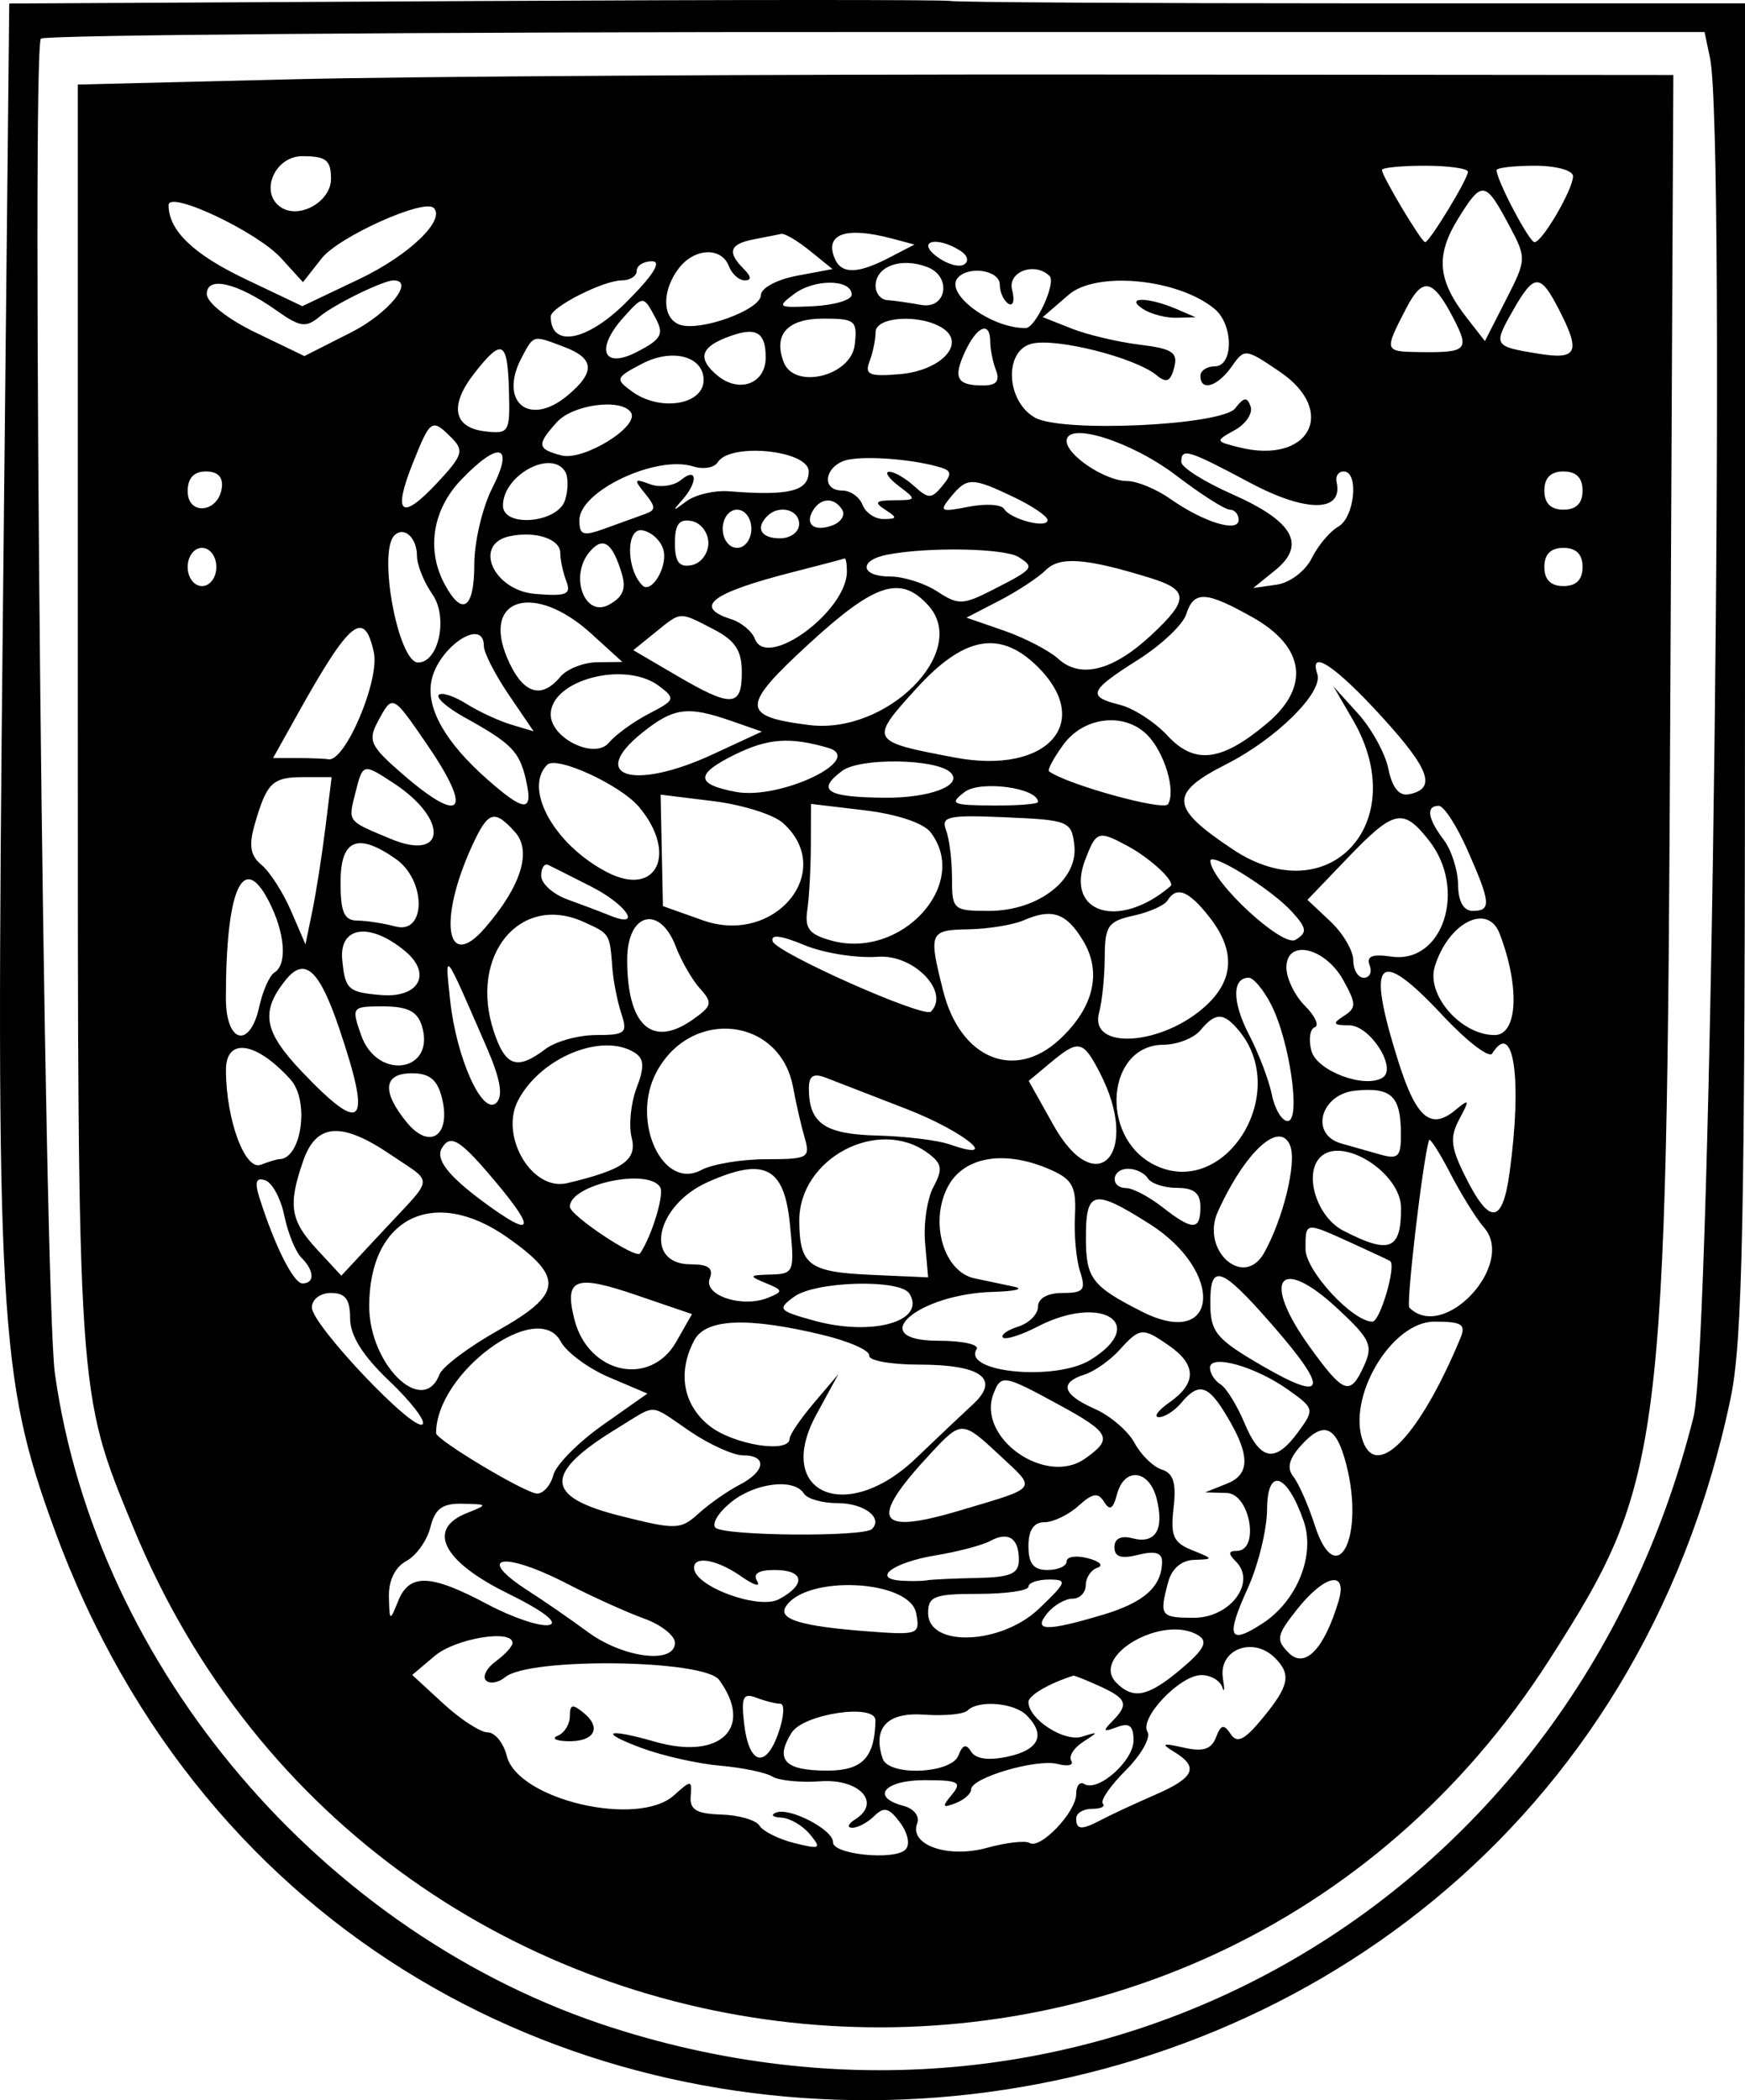 <?xml version="1.0" encoding="UTF-8" standalone="no"?>
<svg
   xmlns:dc="http://purl.org/dc/elements/1.1/"
   xmlns:cc="http://creativecommons.org/ns#"
   xmlns:rdf="http://www.w3.org/1999/02/22-rdf-syntax-ns#"
   xmlns:svg="http://www.w3.org/2000/svg"
   xmlns="http://www.w3.org/2000/svg"
   xmlns:sodipodi="http://sodipodi.sourceforge.net/DTD/sodipodi-0.dtd"
   xmlns:inkscape="http://www.inkscape.org/namespaces/inkscape"
   id="svg"
   version="1.1"
   width="354.649"
   height="426.896"
   viewBox="0 0 354.649 426.896"
   sodipodi:docname="Drifter.svg"
   inkscape:version="0.92.4 (5da689c313, 2019-01-14)">
  <defs
     id="defs25" />
  <sodipodi:namedview
     pagecolor="#ffffff"
     bordercolor="#666666"
     borderopacity="1"
     objecttolerance="10"
     gridtolerance="10"
     guidetolerance="10"
     inkscape:pageopacity="0"
     inkscape:pageshadow="2"
     inkscape:window-width="640"
     inkscape:window-height="480"
     id="namedview23"
     showgrid="false"
     inkscape:zoom="0.49811475"
     inkscape:cx="177.94951"
     inkscape:cy="212.62391"
     inkscape:window-x="0"
     inkscape:window-y="0"
     inkscape:window-maximized="0"
     inkscape:current-layer="svg" />
  <g
     id="svgg"
     transform="translate(-22.05,-22.621)">
    <path
       id="path0"
       d="m 118.275,22.834 -94.347,0.504 -1.299,124.739 c -1.485,142.561 -0.805,154.577 10.495,185.459 61.391,167.771 303.723,148.866 340.627,-26.573 2.473,-11.756 2.948,-35.727 2.948,-148.838 V 23.301 h -79.453 c -43.699,0 -80.616,-0.218 -82.039,-0.485 -1.422,-0.267 -45.042,-0.259 -96.932,0.018 m 251.323,11.632 c 3.279,15.645 0.28,261.656 -3.367,276.195 C 341.182,410.53 243.396,465.807 146.602,434.814 87.863,416.006 41.622,361.771 33.209,301.82 31.018,286.204 28.365,32.476 30.372,30.469 31.111,29.73 107.487,29.126 200.097,29.126 h 168.382 l 1.119,5.34 M 81.553,38.735 37.864,39.806 v 128.155 c 0,139.213 -0.12,137.442 11.235,165.049 50.332,122.359 216.866,137.933 287.879,26.921 23.103,-36.116 23.795,-41.561 24.531,-192.941 l 0.627,-129.126 -118.447,-0.1 C 178.544,37.709 105.583,38.146 81.553,38.735 m 7.767,20.262 c 0,4.526 -6.273,8.175 -10.045,5.843 -4.598,-2.841 -1.523,-10.471 4.22,-10.471 4.843,0 5.825,0.78 5.825,4.628 m 231.068,-1.459 c 0,1.465 -7.812,14.307 -8.704,14.307 -0.74,0 -8.771,-13.436 -8.771,-14.674 0,-0.473 3.932,-0.86 8.737,-0.86 4.806,0 8.738,0.552 8.738,1.227 m 21.36,0.9 c 0,2.678 -6.263,13.407 -7.826,13.407 -1.076,0 -7.708,-12.587 -7.708,-14.629 0,-0.498 3.495,-0.905 7.767,-0.905 4.335,0 7.767,0.94 7.767,2.127 M 328.81,68.517 c 3.51,6.597 3.499,6.836 -0.702,15.07 l -4.268,8.367 -3.673,-4.715 c -5.974,-7.667 -6.407,-12.666 -1.75,-20.201 4.837,-7.826 5.49,-7.733 10.393,1.479 m -249.621,6.585 4.432,4.873 3.817,-4.852 c 3.446,-4.381 20.804,-12.188 22.757,-10.235 2.468,2.467 -5.065,9.667 -15.132,14.461 l -11.568,5.51 -11.568,-5.51 C 61.355,74.314 56.311,69.457 56.311,64.315 c 0,-3.088 17.962,5.382 22.878,10.787 m 107.482,-1.493 4.576,3.706 -7.274,1.364 c -4.012,0.753 -7.274,2.507 -7.274,3.911 0,3.024 -12.528,7.554 -16.585,5.997 -3.503,-1.344 -3.566,-6.876 -0.129,-11.403 3.161,-4.165 8.674,-4.427 10.187,-0.485 0.614,1.602 2.072,2.913 3.24,2.913 1.42,0 1.351,-0.772 -0.208,-2.33 -3.424,-3.424 -2.867,-5.064 2.039,-6.009 2.403,-0.463 4.927,-0.96 5.61,-1.106 0.683,-0.145 3.3,1.404 5.818,3.442 m 16.794,-2.465 4.437,1.189 -5.144,2.668 c -6.547,3.397 -9.836,3.381 -11.154,-0.054 -1.875,-4.886 2.538,-6.3 11.861,-3.803 m 13.733,2.429 c 1.518,0.963 1.845,2.157 0.771,2.821 -1.025,0.633 -3.521,-0.103 -5.547,-1.637 -4.182,-3.166 0.009,-4.204 4.776,-1.184 m -67.963,10.573 c -7.92,7.882 -15.254,9.235 -15.254,2.815 0,-1.915 10.696,-7.349 14.466,-7.349 1.655,0 3.009,-0.874 3.009,-1.942 0,-1.068 1.404,-1.942 3.119,-1.942 2.043,0 0.201,2.904 -5.34,8.418 m 61.286,-7.239 c 5.044,1.935 3.909,8.662 -1.298,7.691 -2.403,-0.448 -5.461,-0.879 -6.796,-0.959 C 201.092,83.56 200,82.257 200,80.744 c 0,-4.006 5.168,-5.891 10.521,-3.837 m 14.722,3.561 c 0,1.539 0.792,3.288 1.76,3.886 0.969,0.599 1.304,-0.661 0.745,-2.798 -0.972,-3.718 4.646,-5.796 7.623,-2.819 1.369,1.369 -2.843,10.548 -4.851,10.568 -7.171,0.072 -16.818,-7.214 -13.692,-10.341 2.396,-2.395 8.415,-1.32 8.415,1.504 m 43.66,4.945 c 3.854,3.199 3.875,11.674 0.029,11.674 -1.602,0 -2.913,0.874 -2.913,1.942 0,3.221 3.491,2.189 6.336,-1.873 2.63,-3.755 2.787,-3.738 9.819,1.04 11.845,8.049 5.955,18.926 -8.31,15.346 -4.86,-1.22 -4.872,-1.269 -0.846,-3.506 2.245,-1.248 3.685,-3.408 3.2,-4.799 -0.692,-1.984 -1.363,-1.906 -3.113,0.364 -2.695,3.495 -35.155,5.02 -40.696,1.912 -5.901,-3.311 -6.371,-13.6 -0.686,-15.027 4.98,-1.25 21.066,2.815 25.412,6.421 1.978,1.642 2.812,1.278 3.552,-1.553 0.81,-3.097 -0.337,-3.858 -7.044,-4.676 -4.407,-0.537 -10.633,-2.016 -13.837,-3.287 l -5.825,-2.31 5.264,-4.548 c 5.643,-4.874 22.259,-3.261 29.658,2.88 m -190.6,0.355 c 4.752,3.366 5.923,3.524 8.738,1.183 2.979,-2.479 12.908,-7.339 14.992,-7.339 4.431,0 -1.069,6.747 -8.619,10.573 l -9.498,4.813 -9.919,-4.785 c -5.668,-2.734 -9.919,-6.088 -9.919,-7.824 0,-3.767 6.224,-2.288 14.225,3.379 m 116.843,-3.244 c 0,1.068 -3.496,2.117 -7.767,2.331 -7.284,0.364 -7.526,0.208 -3.898,-2.501 4.169,-3.113 11.665,-3.003 11.665,0.17 m 122.336,4.868 c 3.277,6.335 2.682,6.929 -6.802,6.797 -7.352,-0.103 -7.365,-0.143 -2.87,-8.836 3.397,-6.568 5.445,-6.136 9.672,2.039 m 21.303,-2.052 c 4.598,8.892 3.899,10.466 -4.074,9.172 -9.132,-1.482 -9.23,-1.65 -5.16,-8.8 4.288,-7.533 5.505,-7.582 9.234,-0.372 m -183.481,1.972 c 1.736,3.244 1.163,4.271 -3.815,6.846 -6.939,3.588 -8.508,-0.633 -2.644,-7.112 3.975,-4.392 3.966,-4.393 6.459,0.266 m 99.065,-1.875 c 1.602,1.035 4.66,1.834 6.796,1.775 l 3.884,-0.106 -3.884,-1.669 c -5.805,-2.495 -10.656,-2.495 -6.796,0 m -58.609,7.281 c -0.73,6.349 -12.263,9.164 -14.428,3.523 -2.165,-5.642 0.763,-8.862 8.056,-8.862 6.476,0 6.942,0.39 6.372,5.339 m 17.832,-3.423 c 4.896,3.121 -0.254,8.67 -8.707,9.381 -6.16,0.519 -7.146,0.102 -6.115,-2.586 0.677,-1.762 1.23,-4.443 1.23,-5.958 0,-3.173 9.053,-3.731 13.592,-0.837 m -35.922,5.986 c 0,5.332 -5.375,7.345 -9.802,3.671 -3.976,-3.3 -3.509,-5.597 1.549,-7.622 6.134,-2.456 8.253,-1.442 8.253,3.951 m 45.631,-3.207 c 0,1.515 0.53,4.136 1.179,5.825 0.825,2.151 0.048,3.072 -2.589,3.072 -5.394,0 -6.198,-1.493 -3.702,-6.877 2.43,-5.241 5.112,-6.3 5.112,-2.02 m -86.534,1.082 c 6.133,2.332 6.305,5.116 0.612,9.866 -7.817,6.521 -14.097,1.23 -9.263,-7.803 2.457,-4.591 2.178,-4.524 8.651,-2.063 m -11.277,8.904 c 0.235,8.435 0.018,8.805 -4.838,8.24 -6.518,-0.758 -7.332,-5.283 -2.138,-11.886 5.621,-7.146 6.69,-6.587 6.976,3.646 m 39.559,-2.199 c 0,5.064 -8.869,6.485 -14.551,2.33 -3.461,-2.531 -3.36,-2.81 2.043,-5.641 6.13,-3.212 12.508,-1.524 12.508,3.311 m -14.754,6.626 c 1.75,2.833 -9.676,9.867 -14.133,8.701 -4.965,-1.298 -5.083,-2.172 -0.91,-6.783 3.273,-3.616 13.21,-4.883 15.043,-1.918 m -36.446,5.143 c 2.561,2.561 2.223,3.607 -2.96,9.153 -7.309,7.821 -9.094,6.361 -4.934,-4.036 3.595,-8.986 3.856,-9.155 7.894,-5.117 m 147.24,7.629 c 5.011,3.825 9.918,6.955 10.904,6.955 0.987,0 1.793,0.932 1.793,2.072 0,2.679 -7.139,0.485 -13.892,-4.269 -2.834,-1.996 -6.79,-3.629 -8.791,-3.629 -4.385,0 -12.268,-5.224 -12.268,-8.131 0,-4.077 13.168,0.067 22.254,7.002 m -138.968,2.511 c -2.021,3.963 -3.674,10.954 -3.674,15.534 0,9.102 -2.454,10.743 -6.041,4.041 -3.742,-6.992 -2.449,-15.136 3.369,-21.208 7.701,-8.038 10.862,-7.225 6.346,1.633 m 64.287,-3.323 c 0,4.014 -3.951,5.002 -16.137,4.036 -3.002,-0.238 -6.934,0.68 -8.738,2.041 -2.775,2.092 -2.906,2.054 -0.853,-0.249 3.28,-3.678 3.094,-6.857 -0.24,-4.091 -1.466,1.217 -4.306,1.598 -6.31,0.845 -3.208,-1.204 -3.327,-0.978 -0.999,1.885 2.234,2.746 2.234,3.4 0,4.19 -1.455,0.515 -5.048,1.814 -7.985,2.887 -4.606,1.684 -5.34,1.457 -5.34,-1.646 0,-5.917 15.647,-13.298 23.145,-10.919 2.042,0.648 4.274,0.269 4.961,-0.842 2.513,-4.065 18.496,-2.455 18.496,1.863 m 26.917,-0.78 c 2.139,0.667 2.178,1.389 0.208,3.764 -2.177,2.623 -2.791,2.621 -5.712,-0.023 -1.8,-1.629 -4.077,-2.934 -5.061,-2.9 -0.984,0.034 -0.093,1.345 1.98,2.913 3.646,2.758 3.615,2.852 -0.971,2.881 -3.773,0.023 -4.146,0.413 -1.827,1.912 2.528,1.633 2.491,1.886 -0.278,1.912 -1.755,0.016 -3.693,-1.281 -4.308,-2.883 -0.615,-1.602 -2.456,-2.913 -4.091,-2.913 -4.678,0 -3.47,-5.468 1.395,-6.319 4.327,-0.757 13.559,0.062 18.665,1.656 m 62.793,3.086 c 11.441,6.098 18.99,6.019 17.571,-0.184 -0.267,-1.167 0.389,-2.122 1.457,-2.122 3.146,0 2.218,9.361 -1.114,11.225 -1.68,0.941 -4.105,3.824 -5.388,6.407 -1.302,2.621 -4.444,4.998 -7.109,5.378 l -4.776,0.68 4.458,-3.61 c 6.394,-5.178 3.702,-9.956 -8.701,-15.441 -5.709,-2.525 -10.38,-5.475 -10.38,-6.557 0,-2.928 1.301,-2.535 13.982,4.224 m -139.214,-2.289 c 0.666,1.077 0.659,3.699 -0.016,5.825 -1.48,4.663 -12.616,5.627 -12.616,1.092 0,-6.142 9.796,-11.506 12.632,-6.917 m -69.784,3.381 c -0.738,5.045 -6.926,5.606 -6.926,0.627 0,-2.669 1.251,-4.025 3.712,-4.025 2.43,0 3.54,1.173 3.214,3.398 m 276.569,0.485 c 0,2.589 -1.294,3.884 -3.883,3.884 -2.589,0 -3.884,-1.295 -3.884,-3.884 0,-2.589 1.295,-3.883 3.884,-3.883 2.589,0 3.883,1.294 3.883,3.883 m -115.6,1.331 c 3.775,1.799 6.862,3.902 6.862,4.672 0,1.81 -7.511,-0.135 -8.843,-2.29 -0.559,-0.904 -3.822,-1.088 -7.251,-0.409 -5.653,1.119 -5.987,0.932 -3.571,-2.006 3.313,-4.027 4.295,-4.025 12.803,0.033 m -34.877,2.566 c 0.665,1.076 -0.195,2.494 -1.911,3.153 -3.717,1.426 -5.789,-0.146 -4.002,-3.037 1.612,-2.609 4.339,-2.662 5.913,-0.116 m -18.455,3.87 c 0,2.158 -1.294,3.884 -2.912,3.884 -1.618,0 -2.913,-1.726 -2.913,-3.884 0,-2.157 1.295,-3.883 2.913,-3.883 1.618,0 2.912,1.726 2.912,3.883 m 9.709,-0.971 c 0,1.618 -1.726,2.913 -3.883,2.913 -3.869,0 -5.051,-2.069 -2.589,-4.531 2.364,-2.365 6.472,-1.338 6.472,1.618 m -18.447,3.884 c 0,2.106 -1.529,4.125 -3.398,4.484 -2.545,0.491 -3.398,-0.635 -3.398,-4.484 0,-3.849 0.853,-4.975 3.398,-4.485 1.869,0.36 3.398,2.378 3.398,4.485 m -59.223,2.595 c 0,1.835 1.415,5.357 3.145,7.827 3.231,4.612 1.288,13.85 -2.913,13.85 -4.042,0 -8.222,-22.431 -4.815,-25.838 1.935,-1.935 4.583,0.469 4.583,4.161 m 29.126,-0.586 c 0,1.39 0.554,3.969 1.23,5.732 1.034,2.695 0.032,3.105 -6.311,2.586 -8.52,-0.699 -12.72,-10.119 -5.226,-11.72 5.253,-1.122 10.307,0.546 10.307,3.402 m 21.034,-0.324 c 0.664,3.448 -2.602,8.656 -4.339,6.919 -3.362,-3.362 -3.351,-11.85 0.015,-11.201 1.999,0.385 3.945,2.311 4.324,4.282 m -8.537,4.507 c 0.939,3.115 0.232,4.813 -2.647,6.354 -4.911,2.628 -8.008,-5.804 -3.935,-10.712 2.735,-3.296 4.656,-2.025 6.582,4.358 m -82.4,-1.338 c 0,2.158 -1.294,3.884 -2.912,3.884 -1.618,0 -2.913,-1.726 -2.913,-3.884 0,-2.157 1.295,-3.883 2.913,-3.883 1.618,0 2.912,1.726 2.912,3.883 m 163.051,-2.018 c 3.337,2.111 3.093,2.415 -5.432,6.752 -5.891,2.997 -6.865,3.019 -11.096,0.247 -2.551,-1.672 -6.854,-3.039 -9.561,-3.039 -6.095,0 -6.506,-3.309 -0.554,-4.455 8.282,-1.595 23.793,-1.307 26.643,0.495 m 114.619,2.018 c 0,2.589 -1.294,3.884 -3.883,3.884 -2.589,0 -3.884,-1.295 -3.884,-3.884 0,-2.589 1.295,-3.883 3.884,-3.883 2.589,0 3.883,1.294 3.883,3.883 m -149.514,0.903 c 0,8.075 -16.27,20.033 -18.687,13.734 -0.599,-1.561 -2.756,-3.368 -4.794,-4.014 -7.891,-2.505 -4.116,-5.354 12.801,-9.663 5.34,-1.36 9.927,-2.569 10.194,-2.687 0.267,-0.118 0.486,1.066 0.486,2.63 m 61.65,1.328 c 7.859,2.433 7.904,4.432 0.259,11.573 -7.767,7.256 -14.405,8.974 -18.912,4.895 -1.897,-1.717 -6.88,-4.309 -11.075,-5.761 l -7.625,-2.64 6.688,-3.459 c 3.679,-1.903 7.932,-4.702 9.451,-6.221 2.826,-2.826 8.194,-2.417 21.214,1.613 m -45.107,5.579 c 8.479,9.368 -8.411,26.317 -24.232,24.316 -13.901,-1.758 -13.902,-3.759 -0.008,-16.527 13.44,-12.349 18.61,-14.01 24.24,-7.789 m 65.981,2.464 c 10.579,5.973 11.663,14.104 2.867,21.506 -9.246,7.779 -14.715,8.456 -20.232,2.503 -2.549,-2.75 -6.893,-5.567 -9.654,-6.26 -6.771,-1.699 -6.311,-2.843 3.685,-9.175 4.709,-2.984 9.105,-7.134 9.769,-9.224 1.544,-4.866 4.004,-4.748 13.565,0.65 m -134.497,3.261 6.342,5.769 -5.102,0.057 c -2.806,0.031 -6.19,1.367 -7.52,2.969 -3.947,4.757 -7.781,3.354 -10.84,-3.969 -5.094,-12.192 5.683,-15.23 17.12,-4.826 m 24.885,-0.864 c 4.396,2.273 5.729,4.307 5.729,8.738 0,7.098 -2.086,7.198 -13.283,0.637 l -8.768,-5.139 4.444,-3.599 c 5.349,-4.331 4.791,-4.302 11.878,-0.637 m -69.056,4.679 c 1.237,5.636 -5.852,22.332 -9.23,21.736 -0.782,-0.138 -3.635,-0.251 -6.339,-0.251 h -4.917 l 5.027,-9.004 c 10.619,-19.02 13.51,-21.354 15.459,-12.481 m 22.357,-1.296 c 0,1.354 2.276,5.811 5.057,9.904 l 5.057,7.442 -4.571,-1.368 c -2.515,-0.753 -6.614,-2.658 -9.109,-4.234 -2.496,-1.576 -5.017,-2.386 -5.603,-1.8 -0.586,0.586 1.74,2.622 5.168,4.524 9.633,5.345 11.209,6.937 12.543,12.682 1.562,6.722 -0.167,6.721 -7.804,-0.005 -8.514,-7.497 -12.469,-14.43 -11.405,-19.988 1.319,-6.884 10.667,-13.155 10.667,-7.157 m 112.011,3.702 c 12.283,11.539 2.789,22.593 -16.298,18.975 -17.337,-3.286 -17.426,-3.445 -7.839,-14.001 9.488,-10.448 16.723,-11.939 24.137,-4.974 m 70.399,10.586 c 9.907,10.839 11.278,14.756 5.555,15.867 -1.949,0.378 -3.37,-1.392 -4.117,-5.126 -0.627,-3.136 -3.4,-8.202 -6.161,-11.257 l -5.021,-5.554 3.951,6.796 c 12.134,20.869 -4.871,39.296 -24.336,26.371 -12.916,-8.575 -13.128,-11.395 -1.31,-17.397 10.13,-5.145 19.65,-14.588 18.421,-18.274 -1.753,-5.258 3.596,-1.736 13.018,8.574 m -146.795,-6.15 c 3.382,2.563 3.269,2.867 -2.083,5.636 -3.113,1.609 -6.768,4.262 -8.123,5.894 -2.869,3.457 -11.816,-0.888 -11.816,-5.738 0,-7.038 15.127,-11.016 22.022,-5.792 m -47.358,11.595 c 9.624,13.988 7.467,16.894 -4.719,6.359 -6.605,-5.709 -7.155,-6.859 -5.11,-10.68 3.012,-5.628 2.971,-5.647 9.829,4.321 m 62.034,-4.496 6.21,2.165 -9.997,4.631 c -16.1,7.459 -25.504,4.553 -14.293,-4.418 6.374,-5.1 9.204,-5.472 18.08,-2.378 m 84.519,2.825 c 3.518,3.519 5.886,11.417 4.227,14.101 -0.883,1.43 -20.448,-3.979 -24.179,-6.684 -0.372,-0.27 0.939,-2.707 2.913,-5.417 4.149,-5.696 12.377,-6.661 17.039,-2 m -64.907,2.623 c 7.844,2.264 -9.669,10.667 -18.699,8.973 -8.214,-1.541 -8.277,-3.596 -0.233,-7.561 6.737,-3.321 11.169,-3.652 18.932,-1.412 m -38.349,12.06 c 7.884,9.417 3.591,18.388 -6.369,13.307 -10.761,-5.49 -17.228,-16.988 -12.317,-21.899 1.901,-1.901 14.909,4.08 18.686,8.592 m 63.309,-7.011 c 2.583,2.583 -4.191,5.182 -13.323,5.111 -11.867,-0.091 -14.059,-1.465 -8.721,-5.462 3.636,-2.723 19.218,-2.474 22.044,0.351 m -113.162,2.176 c 11.144,7.302 10.653,16.013 -0.637,11.296 -8.944,-3.737 -8.672,-3.379 -7.161,-9.4 1.504,-5.995 1.532,-6.001 7.798,-1.896 m -13.897,8.949 c -0.694,5.606 -1.891,13.252 -2.66,16.99 l -1.399,6.796 -2.931,-6.796 c -1.612,-3.738 -4.303,-7.934 -5.979,-9.324 -2.289,-1.899 -2.645,-3.94 -1.426,-8.19 2.452,-8.548 3.599,-9.67 9.88,-9.67 h 5.777 l -1.262,10.194 m 144.818,-5.15 c 0,0.429 -4.151,0.753 -9.224,0.719 -8.286,-0.055 -8.862,-0.335 -5.667,-2.757 3.201,-2.426 14.891,-0.826 14.891,2.038 m -51.848,4.258 c 10.931,9.767 -1.613,25.011 -16.285,19.79 l -8.093,-2.879 -0.236,-11.329 -0.237,-11.33 10.679,1.314 c 5.874,0.722 12.251,2.717 14.172,4.434 m 30.003,1.887 c 8.136,10.542 -5.897,25.925 -20.105,22.04 -4.533,-1.239 -5.489,-2.445 -4.933,-6.218 0.379,-2.575 0.703,-8.482 0.719,-13.128 l 0.03,-8.447 10.931,1.304 c 6.502,0.776 11.914,2.578 13.358,4.449 m 109.132,3.62 c 4.746,10.728 4.887,12.375 1.062,12.375 -1.868,0 -2.935,-1.915 -2.974,-5.34 -0.034,-2.937 -1.345,-7.036 -2.913,-9.109 -3.284,-4.342 -3.656,-6.91 -1,-6.91 1.018,0 3.64,4.043 5.825,8.984 m -193.568,-3.644 c 3.483,3.869 1.205,11.077 -6.184,19.565 -7.814,8.977 -9.471,-1.631 -2.6,-16.653 3.306,-7.228 4.532,-7.635 8.784,-2.912 m 113.669,2.687 c 0.816,7.035 -7.384,13.332 -17.359,13.332 -7.248,0 -7.505,-0.227 -7.505,-6.637 0,-3.651 -0.547,-8.062 -1.215,-9.803 -1.062,-2.77 0.457,-3.093 12.136,-2.586 12.806,0.556 13.375,0.788 13.943,5.694 m 72.082,-0.969 c 7.8,9.915 2.856,25.134 -7.664,23.59 -3.859,-0.566 -5.107,-0.069 -4.407,1.756 0.538,1.401 0.01,2.547 -1.172,2.547 -1.182,0 -2.15,-1.595 -2.15,-3.545 0,-1.95 -2.095,-5.513 -4.656,-7.919 l -4.656,-4.375 8.054,-8.402 c 9.567,-9.98 11.364,-10.374 16.651,-3.652 m -61.422,1.015 c 4.81,2.574 9.944,7.349 8.882,8.261 -10.406,8.936 -21.478,5.541 -17.349,-5.32 2.239,-5.888 2.676,-6.04 8.467,-2.941 m -148.577,2.716 c 6.242,4.373 6.199,15.411 -0.054,13.736 -2.403,-0.644 -5.898,-1.183 -7.767,-1.198 -2.665,-0.021 -3.398,-1.701 -3.398,-7.793 0,-8.725 3.452,-10.185 11.219,-4.745 m 182.12,10.719 c 3.075,3.398 3.184,4.225 0.759,5.727 -2.619,1.622 -17.061,-11.728 -17.316,-16.005 -0.124,-2.078 12.424,5.712 16.557,10.278 m -142.368,-5.079 c 7.212,3.672 10.425,8.561 3.884,5.91 -1.869,-0.757 -5.801,-2.247 -8.738,-3.31 -2.937,-1.064 -5.34,-3.231 -5.34,-4.818 0,-1.586 0.655,-2.57 1.456,-2.186 0.801,0.383 4.733,2.366 8.738,4.404 m -65.584,2.892 c 3.335,6.449 3.854,12.908 1.17,14.567 -0.986,0.609 -2.366,3.719 -3.067,6.911 -1.911,8.702 -6.791,7.485 -6.791,-1.693 0,-22.105 3.439,-29.936 8.688,-19.785 M 267.82,209 c 5.265,6.693 5.093,12.62 -0.519,17.892 -8.807,8.275 -23.967,9.363 -21.877,1.572 0.619,-2.306 1.137,-7.399 1.151,-11.319 0.024,-6.326 0.68,-7.271 5.83,-8.402 3.192,-0.701 6.301,-2.081 6.911,-3.067 1.85,-2.994 4.283,-2.043 8.504,3.324 m -127.135,1.02 c 5.366,2.445 5.274,2.296 5.821,9.397 0.206,2.67 1.026,6.821 1.822,9.224 1.311,3.954 0.826,4.369 -5.108,4.369 -3.605,0 -8.252,1.283 -10.325,2.851 -5.784,4.374 -8.127,3.565 -10.5,-3.627 -5.088,-15.415 5.361,-28.105 18.29,-22.214 m 101.476,3.779 c 3.902,6.453 2.189,13.657 -4.785,20.124 -9.151,8.485 -20.174,3.882 -23.637,-9.872 -3.01,-11.955 -2.831,-12.387 5.193,-12.537 4.005,-0.075 9.029,-0.898 11.165,-1.828 5.759,-2.508 8.658,-1.52 12.064,4.113 m -82.754,1.246 c 1.115,2.935 3.334,6.779 4.929,8.541 2.599,2.872 2.439,3.529 -1.538,6.315 -8.263,5.787 -13.283,1.166 -13.283,-12.228 0,-9.509 6.608,-11.265 9.892,-2.628 m 167.414,-2.672 c 4.167,10.859 3.684,20.637 -1.019,20.637 -6.811,0 -13.926,-8.144 -12.155,-13.913 2.744,-8.94 10.754,-13.028 13.174,-6.724 m -222.463,3.555 c 5.558,4.613 2.867,9.585 -4.843,8.946 -6.711,-0.555 -7.331,-1.117 -7.909,-7.159 -0.653,-6.838 5.609,-7.715 12.752,-1.787 m 96.129,1.171 c 7.266,-0.549 14.721,7.175 10.753,11.143 -1.392,1.392 -31.368,-11.926 -32.154,-14.286 -0.491,-1.471 1.694,-1.214 6.399,0.753 3.93,1.641 10.68,2.717 15.002,2.39 m 94.594,4.794 c 2.642,4.783 2.649,5.599 0.065,7.252 -2.386,1.526 -2.179,1.869 1.144,1.893 4.237,0.031 9.777,8.76 6.749,10.632 -3.696,2.284 -13.394,-1.383 -14.468,-5.471 -0.601,-2.288 -0.296,-4.433 0.678,-4.767 0.974,-0.334 0.077,-2.3 -1.992,-4.369 -2.069,-2.069 -3.762,-5.57 -3.762,-7.781 0,-5.905 7.859,-4.134 11.586,2.611 m -174.136,13.582 c 2.784,6.404 3.404,9.884 2.01,11.279 -2.818,2.818 -8.158,-9.004 -9.424,-20.866 -1.093,-10.244 -1.353,-10.579 7.414,9.587 M 91,231.69 c 6.687,19.797 4.882,21.874 -7.606,8.747 -7.751,-8.149 -8.462,-12.148 -3.307,-18.592 3.885,-4.856 6.851,-2.179 10.913,9.845 m 224.23,-2.688 c 4.931,5.272 9.471,8.767 10.089,7.767 4.36,-7.054 6.143,5.158 3.534,24.196 -1.449,10.57 -4.06,10.763 -9.067,0.67 -2.911,-5.869 -3.107,-7.851 -1.138,-11.545 2.153,-4.04 2.075,-4.211 -0.83,-1.815 -4.996,4.122 -7.951,1.6 -11.568,-9.872 -6.626,-21.022 -4.233,-23.527 8.98,-9.401 m -34.885,-2.277 c 3.817,7.381 6.166,23.76 3.408,23.76 -1.169,0 -2.613,-2.402 -3.208,-5.339 -0.595,-2.937 -2.671,-8.398 -4.614,-12.136 -3.469,-6.674 -3.508,-11.651 -0.091,-11.651 0.952,0 2.979,2.415 4.505,5.366 m -172.584,4.326 c 3.007,9.471 -9.038,11.386 -12.324,1.959 -1.996,-5.724 -1.917,-5.826 4.533,-5.826 4.849,0 6.885,1.011 7.791,3.867 m 75.475,12.586 c 0.593,3.233 1.652,7.844 2.352,10.246 1.191,4.09 0.692,4.369 -7.819,4.369 -5.001,0 -10.942,0.991 -13.203,2.201 -7.869,4.211 -14.384,-10.039 -9.102,-19.908 7.058,-13.189 25.153,-11.175 27.772,3.092 m 90.614,-11.522 c 10.72,12.917 -3.113,34.569 -17.374,27.194 -11.054,-5.717 -9.512,-24.261 2.024,-24.328 2.806,-0.016 6.19,-1.34 7.519,-2.942 3.058,-3.684 4.723,-3.668 7.831,0.076 m -192.786,9.893 c 3.969,4.365 2.276,16.244 -2.314,16.244 -0.419,0 -2.084,0.508 -3.7,1.127 -3.223,1.237 -7.058,-9.177 -7.078,-19.219 -0.013,-6.725 6.08,-5.865 13.092,1.848 m 69.982,-5.409 c 1.927,1.222 2.014,2.873 0.378,7.176 -1.169,3.073 -1.619,7.602 -1.001,10.064 1.147,4.571 -1.669,6.562 -13.13,9.283 -7.085,1.681 -13.737,-9.504 -9.976,-16.777 4.532,-8.762 17.126,-13.936 23.729,-9.746 m 94.535,4.081 c 8.428,16.298 -0.618,26.41 -9.466,10.58 l -4.993,-8.934 4.342,-3.623 c 5.821,-4.856 6.669,-4.691 10.117,1.977 m -133.721,5.093 c 1.923,7.662 -2.457,10.718 -7.143,4.983 -5.146,-6.298 -4.751,-9.979 1.071,-9.979 3.556,0 5.146,1.308 6.072,4.996 m 94.451,2.273 c 11.763,4.582 19.529,10.969 8.738,7.186 -2.403,-0.842 -9.019,-1.649 -14.703,-1.793 -10.65,-0.269 -13.851,-2.449 -13.908,-9.472 -0.022,-2.636 0.884,-3.259 3.368,-2.316 1.869,0.71 9.296,3.588 16.505,6.395 m 100.455,4.997 c 0.026,4.756 -0.541,5.307 -4.339,4.215 -2.403,-0.69 -5.898,-1.682 -7.767,-2.203 -6.492,-1.811 -4.256,-10.066 2.913,-10.757 7.265,-0.701 9.152,1.094 9.193,8.745 m -205.275,4.309 c 8.775,5.962 8.942,4.155 -1.412,15.273 l -8.659,9.298 -4.933,-5.322 c -5.464,-5.896 -5.95,-9.028 -2.802,-18.059 2.665,-7.643 7.804,-7.987 17.806,-1.19 m 182.786,-1.804 c 1.332,3.471 -1.454,14.858 -5.321,21.751 -4.141,7.378 -12.969,-0.549 -9.381,-8.424 5.603,-12.297 12.647,-18.682 14.702,-13.327 m -161.291,7.559 c 8.166,9.768 7.249,11.148 -2.586,3.892 -7.349,-5.422 -9.928,-8.781 -8.507,-11.081 1.774,-2.871 3.76,-1.584 11.093,7.189 m 87.568,-6.157 c 2.965,2.168 3.158,3.276 1.205,6.925 -1.278,2.389 -2.044,7.504 -1.702,11.367 l 0.623,7.024 -11.637,-0.519 c -12.635,-0.563 -14.502,-1.974 -14.547,-10.988 -0.064,-12.664 15.99,-21.171 26.058,-13.809 m 113.091,15.172 c 6.565,7.495 -8.146,23.312 -15.159,16.299 -0.712,-0.712 2.738,-30.108 3.997,-34.052 0.171,-0.534 2.123,2.524 4.339,6.796 2.216,4.272 5.286,9.203 6.823,10.957 m -16.849,-3.925 c 0,8.518 -2.346,9.43 -11.747,4.569 -5.376,-2.781 -8.099,-11.496 -4.664,-14.931 4.406,-4.406 16.411,3.173 16.411,10.362 m -70.906,-7.664 c 4.153,1.892 4.94,3.461 4.626,9.223 -0.208,3.819 0.261,8.909 1.043,11.312 1.225,3.765 0.732,4.369 -3.564,4.369 -3.033,0 -4.985,1.089 -4.985,2.782 0,1.53 -1.814,3.357 -4.03,4.06 -2.217,0.704 -3.608,1.701 -3.093,2.216 0.515,0.515 3.697,-0.491 7.071,-2.235 12.954,-6.699 22.625,-0.582 10.717,6.778 -7.081,4.376 -26.084,2.575 -23.137,-2.193 0.578,-0.935 -2.933,-1.699 -7.802,-1.699 -15.088,0 -4.369,-9.501 11.208,-9.934 4.452,-0.124 6.347,-0.595 4.211,-1.047 -2.136,-0.452 -5.762,-1.219 -8.058,-1.705 -6.238,-1.32 -9.177,-11.338 -5.444,-18.557 3.261,-6.306 11.814,-7.663 21.237,-3.37 m -53.312,10.826 c 0.991,9.854 0.861,10.199 -3.883,10.331 -4.45,0.124 -4.546,0.285 -1.025,1.733 3.568,1.467 3.607,1.71 0.481,2.986 -5.242,2.139 -13.172,-0.472 -11.855,-3.905 0.804,-2.096 -0.253,-2.892 -3.838,-2.892 -9.693,0 -7.172,-12.015 3.514,-16.751 11.447,-5.073 15.448,-3.026 16.606,8.498 m 72.762,-9.223 c 0.66,1.068 3.333,1.942 5.94,1.942 3.445,0 4.739,1.06 4.739,3.883 0,4.831 -1.591,4.831 -7.767,0 -2.669,-2.088 -5.946,-3.816 -7.281,-3.84 -3.412,-0.061 -3.047,-3.927 0.371,-3.927 1.539,0 3.338,0.874 3.998,1.942 m -175.501,7.607 c 0.714,3.49 2.265,7.313 3.448,8.495 2.666,2.666 2.781,5.257 0.234,5.257 -1.812,0 -5.628,-7.595 -8.736,-17.389 -1.03,-3.245 -0.716,-4.199 1.175,-3.569 1.419,0.473 3.165,3.716 3.879,7.206 m 76.382,-5.811 c 0.883,1.43 -1.687,9.91 -4.085,13.474 -0.823,1.223 -14.272,-7.736 -14.272,-9.507 0,-4.515 15.895,-7.95 18.357,-3.967 m 99.399,7.427 c 15.492,9.784 14.142,25.792 -1.505,17.858 -10.06,-5.101 -11.328,-6.732 -11.367,-14.622 -0.05,-10.098 1.421,-10.468 12.872,-3.236 m -130.434,2.801 c 11.568,8.154 11.221,11.478 -1.971,18.924 -5.921,3.341 -11.257,7.357 -11.858,8.923 -3.325,8.664 -14.27,-1.983 -14.27,-13.882 0,-17.992 13.129,-24.516 28.099,-13.965 m 171.35,1.025 c 4.041,1.837 7.649,3.522 8.018,3.745 1.35,0.814 -2.001,12.332 -3.588,12.332 -4.023,0 -13.587,-10.373 -13.587,-14.736 0,-5.582 -0.13,-5.563 9.157,-1.341 M 159.5,295.339 c -5.3,9.319 -17.932,6.531 -20.719,-4.572 -2.08,-8.287 0.118,-9.158 12.468,-4.941 l 11.441,3.906 -3.19,5.607 m 120.932,-3.625 c 11.791,13.479 11.262,16.125 -1.718,8.606 -9.365,-5.426 -10.616,-6.884 -10.68,-12.456 -0.1,-8.642 2.056,-7.972 12.398,3.85 m 13.469,-3.092 c 6.659,6.188 7.258,7.479 5.381,11.598 -2.831,6.215 -4.104,5.782 -10.984,-3.738 -9.994,-13.829 -6.338,-18.957 5.603,-7.86 m -87.025,-3.056 c 3.486,5.64 -7.593,8.765 -19.429,5.479 -7.2,-1.999 -7.459,-2.313 -3.998,-4.844 4.343,-3.175 21.568,-3.642 23.427,-0.635 m -113.672,5.026 c 0,3.51 2.543,7.575 7.973,12.739 4.385,4.172 7.429,8.128 6.764,8.793 -1.726,1.726 -22.504,-20.186 -22.504,-23.733 0,-1.66 1.702,-2.954 3.883,-2.954 2.909,0 3.884,1.294 3.884,5.155 m 42.794,4.694 c 1.184,2.213 5.636,5.504 9.893,7.311 l 7.74,3.288 -9.064,6.389 c -4.986,3.514 -9.509,8.088 -10.052,10.164 -0.543,2.077 -2.025,3.776 -3.293,3.776 -2.299,0 -20.542,-10.914 -20.542,-12.289 0,-12.25 20.614,-27.427 25.318,-18.639 m 53.322,-1.306 c 5.34,1.29 9.566,3.172 9.392,4.183 -0.175,1.01 4.369,1.837 10.098,1.837 12.673,0 16.598,2.876 10.996,8.058 -2.136,1.976 -7.374,6.931 -11.64,11.012 -14.164,13.548 -28.895,7.043 -20.199,-8.919 l 4.473,-8.209 -4.948,5.825 c -2.722,3.204 -4.953,6.481 -4.958,7.282 -0.02,3.065 -11.371,1.272 -16.253,-2.569 -5.418,-4.261 -6.603,-10.927 -3.106,-17.462 2.348,-4.387 10.878,-4.726 26.145,-1.038 m 129.527,0.68 c -8.13,19.513 -16.818,28.765 -19.755,21.039 -3.414,-8.98 5.738,-24.437 14.47,-24.437 5.627,0 6.474,0.545 5.285,3.398 m -59.085,1.567 c 5.481,3.839 5.481,7.591 0,11.43 -2.373,1.662 -3.354,3.023 -2.179,3.023 1.174,0 3.223,-1.311 4.553,-2.913 3.316,-3.995 5.263,-3.661 8.491,1.456 5.492,8.709 5.74,12.984 0.867,14.938 l -4.504,1.806 4.369,0.124 c 4.765,0.134 6.781,11.773 2.039,11.773 -1.723,0 -1.762,0.568 -0.15,2.18 4.208,4.208 -1.165,11.412 -8.511,11.412 -6.85,0 -7.114,-0.365 -5.261,-7.281 0.734,-2.737 2.719,-4.415 5.314,-4.492 3.95,-0.118 3.929,-0.209 -0.438,-1.957 -3.842,-1.539 -4.452,-2.924 -3.788,-8.608 0.588,-5.041 -0.024,-7.033 -2.391,-7.784 -1.75,-0.556 -4.24,-2.986 -5.532,-5.401 -1.293,-2.416 -4.928,-5.533 -8.078,-6.927 -6.581,-2.913 -7.308,-5.33 -2.101,-6.983 1.995,-0.633 5.189,-2.877 7.097,-4.985 4.181,-4.619 4.707,-4.661 10.203,-0.811 m 24.094,8.884 c 5.331,3.796 5.377,3.987 2.06,8.548 -4.673,6.428 -7.714,5.935 -10.935,-1.771 -1.507,-3.608 -3.703,-7.155 -4.88,-7.882 -1.177,-0.727 -2.14,-2.24 -2.14,-3.36 0,-2.866 9.248,-0.268 15.895,4.465 m -46.74,2.965 c 10.636,5.788 11.224,6.991 5.41,11.063 -8.012,5.613 -21.979,-4.307 -18.57,-13.19 1.534,-3.997 2.066,-3.911 13.16,2.127 m -74.795,5.516 c 3.934,2.67 8.779,4.855 10.765,4.855 4.954,0 4.542,3.268 -0.756,5.999 -2.403,1.239 -6.125,3.847 -8.272,5.794 -3.682,3.342 -4.587,3.369 -16.019,0.49 -15.449,-3.892 -15.564,-8.631 -0.432,-17.856 8.156,-4.972 6.188,-5.068 14.714,0.718 m 62.983,4.912 c 7.498,7.004 7.989,6.336 -8.21,11.163 -17.114,5.099 -18.633,2.039 -5.814,-11.706 6.19,-6.636 6.345,-6.63 14.024,0.543 m 70.346,1.733 c 3.849,14.857 -1.972,26.127 -6.399,12.388 -1.308,-4.06 -3.259,-8.491 -4.335,-9.846 -1.378,-1.734 -0.914,-3.616 1.567,-6.358 4.599,-5.081 7.135,-4.026 9.167,3.816 m -38.52,7.037 c 1.577,6.282 -0.244,9.252 -4.922,8.028 -2.326,-0.608 -3.664,0.053 -3.664,1.81 0,1.983 1.377,2.422 4.854,1.549 3.4,-0.853 4.846,-0.427 4.825,1.42 -0.057,5.048 -3.626,8.253 -11.966,10.748 -11.608,3.472 -14.402,3.387 -11.306,-0.344 1.33,-1.602 3.621,-2.912 5.093,-2.912 1.471,0 2.674,-1.238 2.674,-2.751 0,-1.513 1.07,-3.107 2.378,-3.543 1.307,-0.436 0.433,-1.301 -1.942,-1.922 -2.376,-0.621 -4.319,-0.337 -4.319,0.631 0,0.968 -1.748,1.76 -3.884,1.76 -2.847,0 -3.883,-1.295 -3.883,-4.855 0,-3.241 1.078,-4.854 3.245,-4.854 1.785,0 4.897,-1.495 6.915,-3.321 2.901,-2.626 3.994,-2.795 5.223,-0.807 1.14,1.845 1.836,1.437 2.612,-1.533 1.473,-5.633 6.571,-5.067 8.067,0.896 m 29.875,4.528 c 2.399,6.883 -1.307,16.18 -8.269,20.742 -6.932,4.541 -7.635,2.92 -3.085,-7.109 2.131,-4.698 3.895,-11.925 3.918,-16.061 0.049,-8.632 4.034,-7.331 7.436,2.428 m -101.568,-5.588 c 0.66,1.068 3.718,1.941 6.796,1.941 5.398,0 9.345,2.953 7.035,5.263 -1.655,1.655 -30.135,1.412 -31.812,-0.272 -0.79,-0.793 0.626,-3.114 3.147,-5.158 4.923,-3.991 12.876,-4.942 14.834,-1.774 m -68.583,3.994 c -8.15,3.268 -4.774,9.825 8.389,16.294 7.225,3.551 10.409,5.993 8.383,6.428 -1.797,0.386 -7.469,-1.535 -12.606,-4.269 -11.489,-6.117 -15.773,-6.26 -18.047,-0.603 -1.696,4.219 -1.76,4.188 -1.879,-0.902 -0.076,-3.268 1.268,-6.016 3.537,-7.231 2.013,-1.077 4.214,-4.166 4.891,-6.864 0.953,-3.794 2.433,-4.878 6.534,-4.783 5.224,0.122 5.236,0.151 0.798,1.93 m 112.272,9.466 c 0,2.841 -1.648,3.556 -8.511,3.694 -4.682,0.094 -9.269,0.308 -10.195,0.476 -0.925,0.168 -3.263,0.202 -5.195,0.075 -6.123,-0.401 -1.646,-3.722 6.921,-5.134 4.533,-0.747 9.534,-2.062 11.114,-2.922 3.706,-2.018 5.866,-0.615 5.866,3.811 m -91.748,4.895 c 5.073,2.62 12.064,5.784 15.535,7.032 3.47,1.247 6.31,3.473 6.31,4.945 0,4.406 -10.479,3.116 -17.674,-2.175 -3.629,-2.669 -8.995,-6.382 -11.925,-8.252 -11.298,-7.211 -5.466,-8.376 7.754,-1.55 m 35.328,-1.515 c 2.55,1.787 4.004,2.224 3.23,0.971 -0.937,-1.515 0.255,-2.277 3.561,-2.277 6.03,0 6.459,2.949 0.864,5.943 -4.13,2.211 -17.254,-2.646 -17.254,-6.385 0,-2.531 4.716,-1.672 9.599,1.748 m 35.542,7.46 c 0.835,4.371 0.503,4.495 -9.935,3.701 -13.338,-1.014 -18.147,-2.456 -16.589,-4.976 4.062,-6.572 25.218,-5.555 26.524,1.275 m 24.955,-0.892 c -7.679,7.339 -22.523,7.908 -22.523,0.863 0,-3.39 1.294,-3.883 10.197,-3.883 5.609,0 10.196,-0.655 10.194,-1.456 -0.001,-0.801 1.874,-1.457 4.168,-1.457 3.824,0 3.654,0.496 -2.036,5.933 m 60.9,-1.564 c -2.901,9.72 -6.831,13.833 -10.098,10.566 -2.692,-2.693 -2.528,-3.575 1.648,-8.855 5.631,-7.12 10.35,-8.075 8.45,-1.711 m -28.433,7.025 c 1.936,1.227 1.069,2.882 -3.547,6.766 -6.738,5.67 -9.698,6.304 -13.177,2.825 -5.442,-5.442 9.633,-14.087 16.724,-9.591 m -139.456,1.499 c 0,0.683 -1.528,2.359 -3.395,3.725 -1.868,1.365 -2.763,3.115 -1.989,3.889 0.773,0.773 2.531,0.472 3.907,-0.669 4.886,-4.056 40.428,-3.602 43.467,0.555 7.128,9.747 0.261,16.381 -13.016,12.573 -9.886,-2.835 -11.63,-2.034 -2.761,1.267 4.272,1.59 11.46,3.212 15.973,3.603 4.514,0.392 9.295,1.386 10.626,2.208 1.33,0.823 5.722,1.257 9.759,0.965 7.91,-0.571 12.45,4.332 7.129,7.701 -1.491,0.944 -1.793,1.73 -0.671,1.746 1.121,0.016 3.146,-1.062 4.499,-2.397 1.973,-1.946 3.015,-1.677 5.25,1.352 1.598,2.164 2.062,4.506 1.087,5.481 -2.261,2.261 -14.841,0.985 -14.729,-1.494 0.113,-2.508 -8.834,-7.169 -11.578,-6.032 -1.156,0.479 -0.68,0.94 1.058,1.025 1.738,0.084 4.36,1.609 5.825,3.388 2.414,2.93 2.119,3.098 -3.14,1.788 -3.194,-0.796 -6.384,-2.383 -7.091,-3.526 -0.707,-1.144 -4.211,-2.167 -7.787,-2.274 -5.029,-0.15 -6.435,-0.992 -6.211,-3.716 0.275,-3.327 0.088,-3.339 -3.365,-0.215 -7.343,6.646 -31.775,0.92 -34.006,-7.969 -0.662,-2.639 -2.406,-4.799 -3.876,-4.799 -1.469,0 -5.525,-2.627 -9.012,-5.838 l -6.342,-5.838 4.584,-3.871 c 4.226,-3.568 15.805,-5.493 15.805,-2.628 m 154.951,3.03 c 3.373,3.373 2.902,5.69 -2.488,12.233 -3.698,4.489 -5.193,5.231 -6.516,3.235 -1.374,-2.071 -1.97,-1.933 -2.977,0.691 -0.935,2.437 -2.628,2.972 -6.581,2.078 -4.314,-0.976 -4.678,-0.813 -1.923,0.862 5.108,3.104 4.158,5.242 -3.884,8.74 -4.005,1.742 -8.799,3.967 -10.653,4.945 -4.307,2.272 -5.366,2.24 -5.366,-0.163 0,-1.068 1.456,-1.942 3.236,-1.942 1.78,0 2.76,-0.476 2.178,-1.058 -0.582,-0.582 1.515,-3.63 4.659,-6.774 3.144,-3.145 5.13,-6.665 4.414,-7.824 -1.715,-2.775 6.6,-11.528 10.952,-11.528 1.871,0 3.776,1.092 4.232,2.427 0.457,1.335 0.522,0.533 0.146,-1.781 -0.95,-5.844 6.104,-8.608 10.571,-4.141 m -35.625,5.748 c 5.581,2.543 5.984,3.691 2.518,7.182 -1.946,1.961 -1.753,2.189 0.971,1.152 2.552,-0.972 3.398,-0.303 3.398,2.687 0,4.184 -7.239,10.582 -10.025,8.86 -0.894,-0.552 -1.625,0.358 -1.625,2.023 0,3.666 -7.281,11.324 -9.477,9.967 -0.862,-0.533 -4.749,-0.09 -8.638,0.984 -7.958,2.197 -15.894,-0.578 -14.209,-4.969 0.556,-1.448 -0.651,-3 -2.762,-3.552 -6.777,-1.773 -3.964,-5.228 4.255,-5.228 6.949,0 7.681,0.39 5.551,2.957 -2.052,2.473 -1.932,2.757 0.733,1.734 1.753,-0.673 3.187,-1.936 3.187,-2.806 0,-2.385 13.312,-6.295 17.607,-5.172 2.067,0.541 3.302,0.245 2.744,-0.658 -0.558,-0.903 0.533,-2.635 2.424,-3.849 3.198,-2.053 3.181,-2.126 -0.24,-1.044 -3.613,1.144 -10.884,-3.572 -10.884,-7.059 0,-1.326 4.263,-3.818 9.132,-5.339 0.217,-0.068 2.62,0.891 5.34,2.13 m -64.9,3.572 c 0.925,0 0.755,2.661 -0.379,5.914 -2.596,7.445 -6.022,6.499 -6.984,-1.93 -0.612,-5.352 -0.192,-6.238 2.472,-5.215 1.765,0.677 3.966,1.231 4.891,1.231 m -42.776,2.513 c 0,1.644 -1.092,3.429 -2.427,3.968 -1.335,0.539 -0.513,1.048 1.827,1.133 5.468,0.197 7.194,-2.617 3.491,-5.69 -2.347,-1.948 -2.891,-1.837 -2.891,0.589 m 92.816,-0.183 c 3.957,3.957 2.598,7.011 -3.738,8.403 -3.912,0.859 -6.576,0.511 -7.497,-0.979 -1.029,-1.666 -1.759,-1.453 -2.609,0.763 -1.431,3.729 -14.17,4.266 -15.387,0.648 -2.113,-6.28 0.914,-9.49 8.437,-8.947 4.084,0.295 8.044,-0.083 8.802,-0.841 2.179,-2.179 9.436,-1.603 11.992,0.953 m -30.707,1.068 c -0.137,7.565 -2.664,10.194 -9.794,10.194 -8.656,0 -10.701,-2.167 -7.253,-7.688 2.422,-3.878 17.112,-6.038 17.047,-2.506"
       inkscape:connector-curvature="0"
       style="fill:#000000;fill-rule:evenodd;stroke:none" />
  </g>
</svg>
